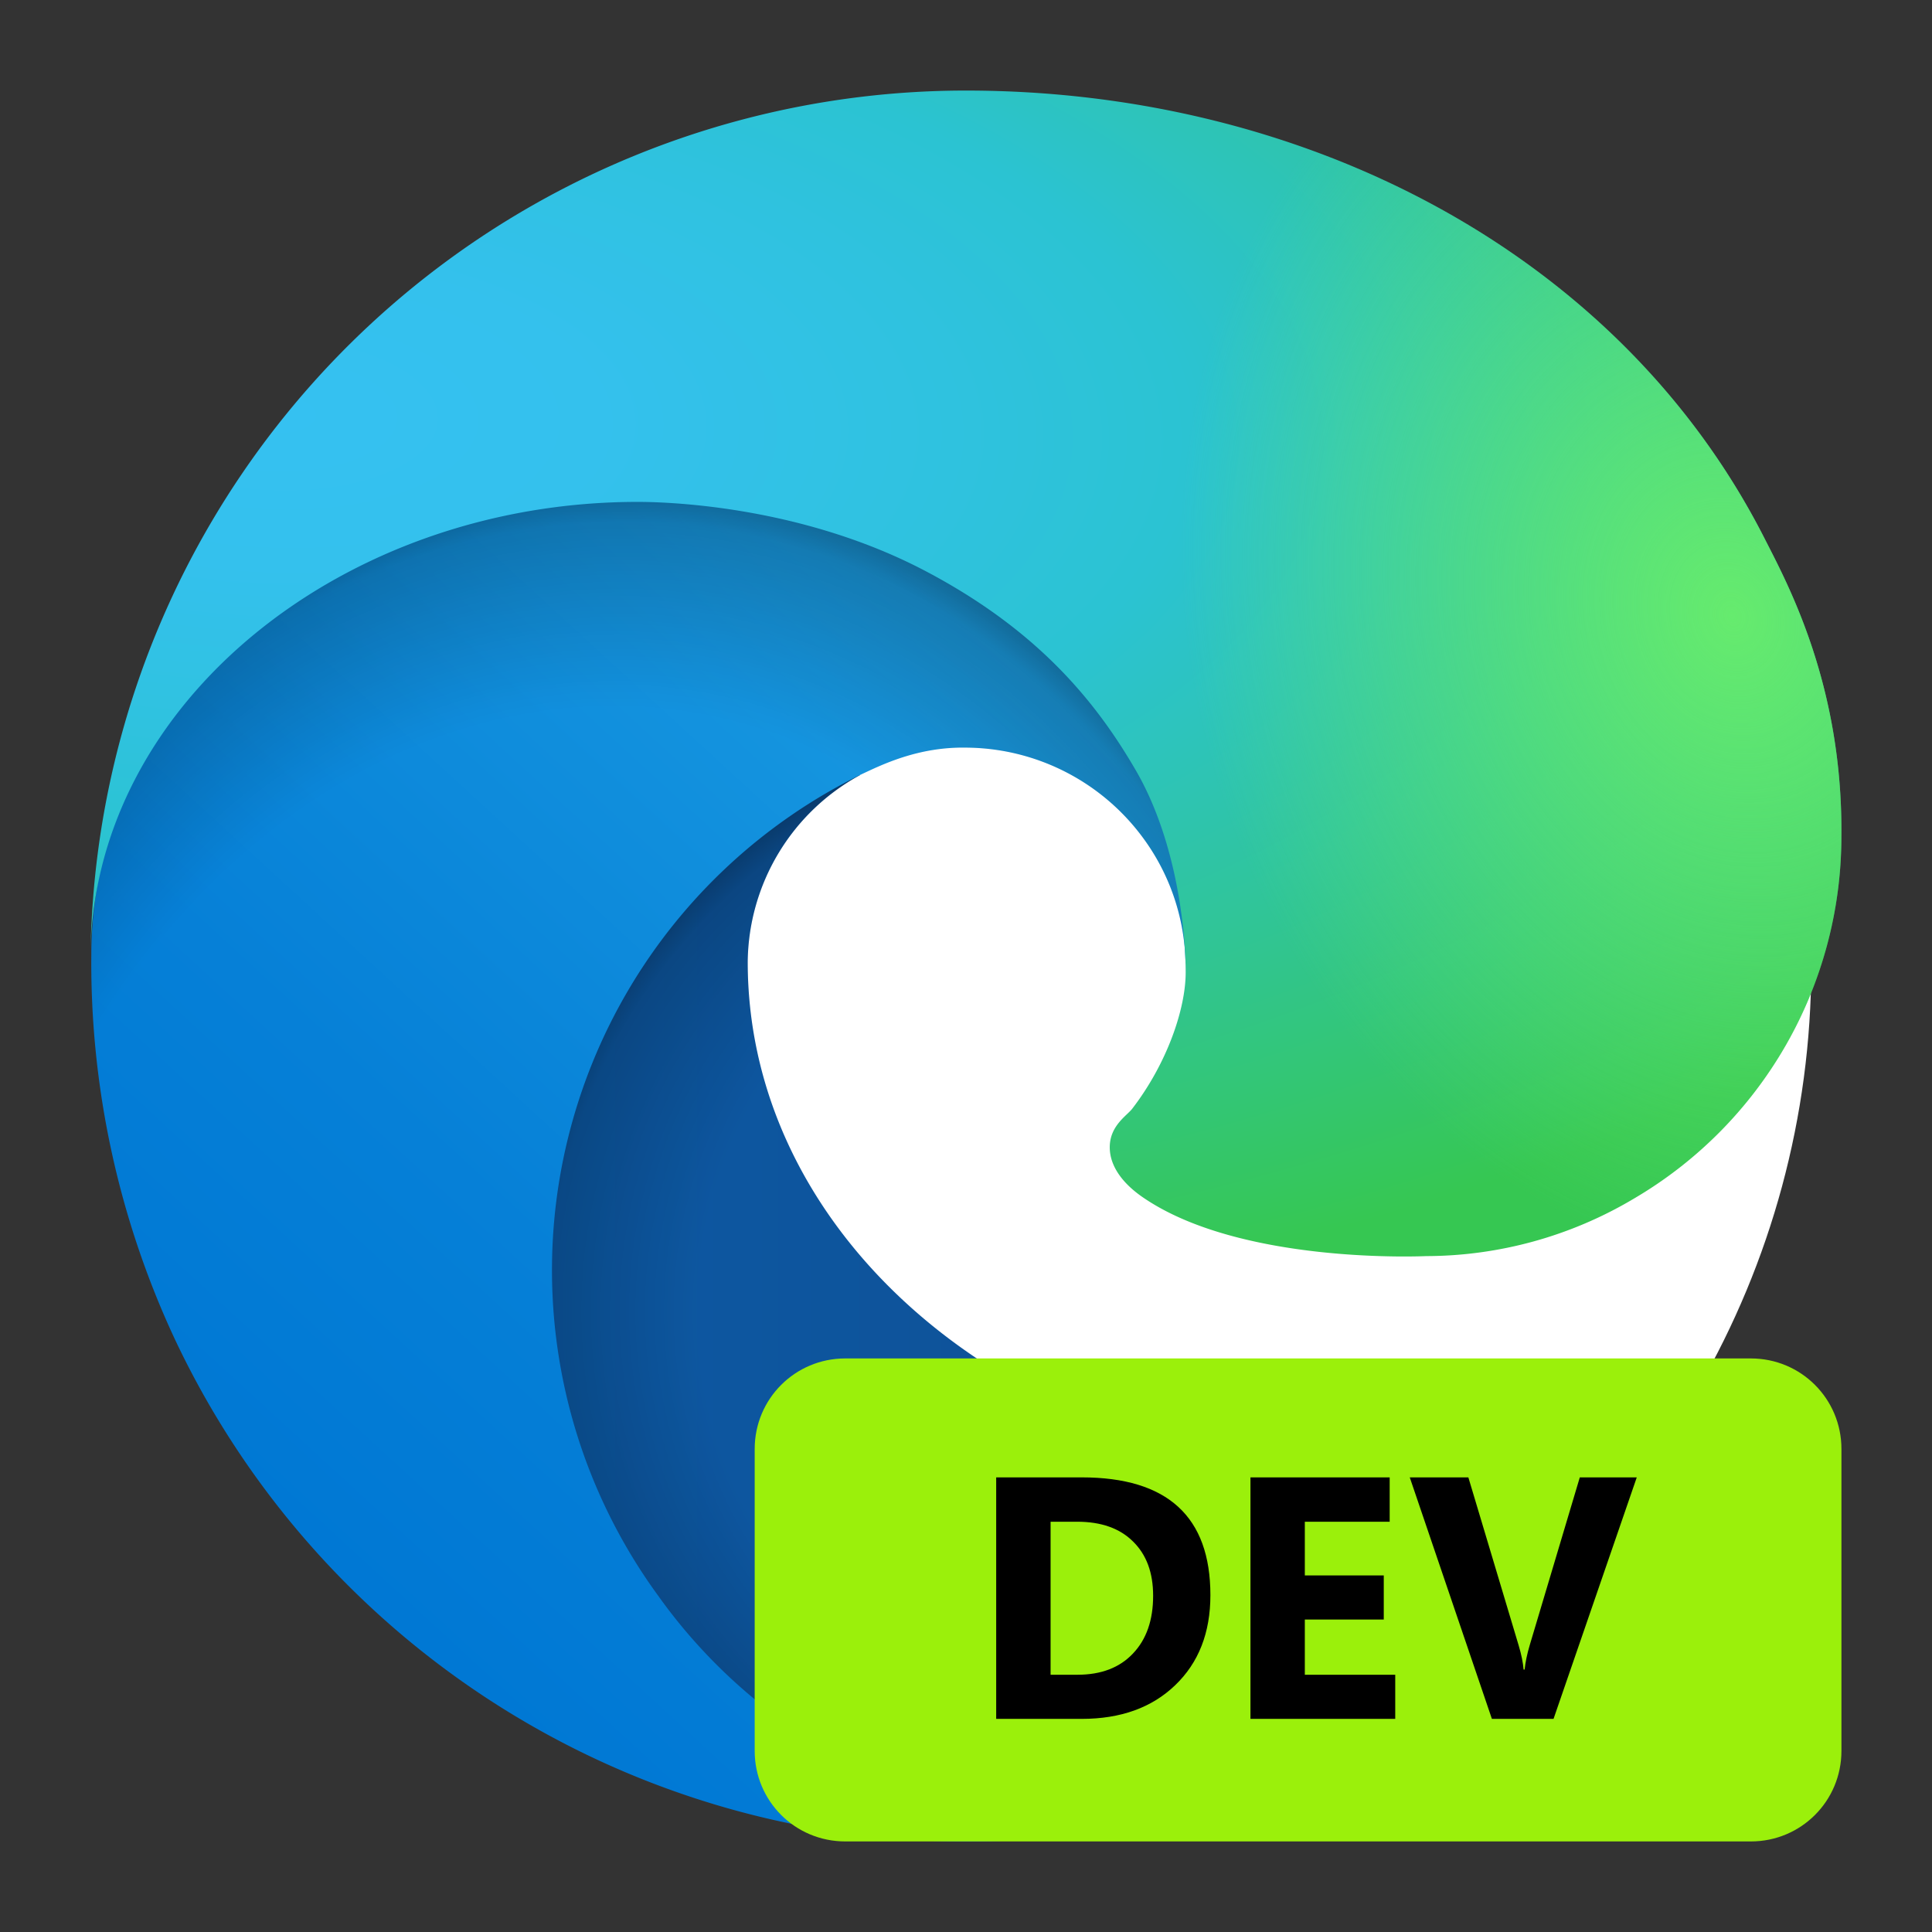 <?xml version="1.0" encoding="UTF-8" standalone="no"?>
<svg
   version="1.1"
   id="Layer_1"
   width="64"
   height="64"
   viewBox="0 0 64 64"
   sodipodi:docname="microsoft-edge-dev.svg"
   inkscape:version="1.1.1 (3bf5ae0d25, 2021-09-20, custom)"
   xmlns:inkscape="http://www.inkscape.org/namespaces/inkscape"
   xmlns:sodipodi="http://sodipodi.sourceforge.net/DTD/sodipodi-0.dtd"
   xmlns="http://www.w3.org/2000/svg"
   xmlns:svg="http://www.w3.org/2000/svg"
   xmlns:rdf="http://www.w3.org/1999/02/22-rdf-syntax-ns#"
   xmlns:cc="http://creativecommons.org/ns#"
   xmlns:dc="http://purl.org/dc/elements/1.1/">
  <rect x="0" y="0" width="64" height="64" fill="#333333" stroke="none"/>
  <sodipodi:namedview
     id="namedview65"
     pagecolor="#ffffff"
     bordercolor="#666666"
     borderopacity="1.0"
     inkscape:pageshadow="2"
     inkscape:pageopacity="0.0"
     inkscape:pagecheckerboard="0"
     showgrid="false"
     inkscape:zoom="4.3586504"
     inkscape:cx="-9.4065815"
     inkscape:cy="19.157306"
     inkscape:window-width="1512"
     inkscape:window-height="937"
     inkscape:window-x="45"
     inkscape:window-y="29"
     inkscape:window-maximized="0"
     inkscape:current-layer="Layer_1" />
  <defs
     id="defs48">
    <style
       id="style2">.cls-1{fill:url(#linear-gradient);}.cls-2{opacity:0.35;fill:url(#radial-gradient);}.cls-2,.cls-4{isolation:isolate;}.cls-3{fill:url(#linear-gradient-2);}.cls-4{opacity:0.41;fill:url(#radial-gradient-2);}.cls-5{fill:url(#radial-gradient-3);}.cls-6{fill:url(#radial-gradient-4);}</style>
    <linearGradient
       id="linear-gradient"
       x1="63.33"
       y1="84.03"
       x2="241.67"
       y2="84.03"
       gradientTransform="matrix(0.227,0,0,-0.227,1.956,62.147)"
       gradientUnits="userSpaceOnUse">
      <stop
         offset="0"
         stop-color="#0c59a4"
         id="stop4" />
      <stop
         offset="1"
         stop-color="#114a8b"
         id="stop6" />
    </linearGradient>
    <radialGradient
       id="radial-gradient"
       cx="161.83"
       cy="68.91"
       r="95.38"
       gradientTransform="matrix(0.227,0,0,-0.215,1.956,58.26)"
       gradientUnits="userSpaceOnUse">
      <stop
         offset="0.72"
         stop-opacity="0"
         id="stop9" />
      <stop
         offset="0.95"
         stop-opacity="0.53"
         id="stop11" />
      <stop
         offset="1"
         id="stop13" />
    </radialGradient>
    <linearGradient
       id="linear-gradient-2"
       x1="157.35"
       y1="161.39"
       x2="45.96"
       y2="40.06"
       gradientTransform="matrix(0.227,0,0,-0.227,1.956,62.147)"
       gradientUnits="userSpaceOnUse">
      <stop
         offset="0"
         stop-color="#1b9de2"
         id="stop16" />
      <stop
         offset="0.16"
         stop-color="#1595df"
         id="stop18" />
      <stop
         offset="0.67"
         stop-color="#0680d7"
         id="stop20" />
      <stop
         offset="1"
         stop-color="#0078d4"
         id="stop22" />
    </linearGradient>
    <radialGradient
       id="radial-gradient-2"
       cx="-340.29"
       cy="62.99"
       r="143.24"
       gradientTransform="matrix(0.034,-0.224,-0.181,-0.027,41.973,-26.524)"
       gradientUnits="userSpaceOnUse">
      <stop
         offset="0.76"
         stop-opacity="0"
         id="stop25" />
      <stop
         offset="0.95"
         stop-opacity="0.5"
         id="stop27" />
      <stop
         offset="1"
         id="stop29" />
    </radialGradient>
    <radialGradient
       id="radial-gradient-3"
       cx="113.37"
       cy="570.21"
       r="202.43"
       gradientTransform="matrix(-0.009,0.227,0.483,0.018,-265.267,-22.285)"
       gradientUnits="userSpaceOnUse">
      <stop
         offset="0"
         stop-color="#35c1f1"
         id="stop32" />
      <stop
         offset="0.11"
         stop-color="#34c1ed"
         id="stop34" />
      <stop
         offset="0.23"
         stop-color="#2fc2df"
         id="stop36" />
      <stop
         offset="0.31"
         stop-color="#2bc3d2"
         id="stop38" />
      <stop
         offset="0.67"
         stop-color="#36c752"
         id="stop40" />
    </radialGradient>
    <radialGradient
       id="radial-gradient-4"
       cx="376.52"
       cy="567.97"
       r="97.34"
       gradientTransform="matrix(0.063,0.217,0.177,-0.052,-66.861,-31.757)"
       gradientUnits="userSpaceOnUse">
      <stop
         offset="0"
         stop-color="#66eb6e"
         id="stop43" />
      <stop
         offset="1"
         stop-color="#66eb6e"
         stop-opacity="0"
         id="stop45" />
    </radialGradient>
  </defs>
  <title
     id="title50">Edge_Logo_265x265</title>
  <circle
     style="fill:#ffffff;stroke-width:2;stroke-linecap:round;stroke-linejoin:round;stroke-dasharray:24, 2"
     id="path921"
     cx="32"
     cy="32"
     r="28" />
  <path
     class="cls-1"
     d="m 55.349,46.167 a 21.234,21.234 0 0 1 -2.388,1.067 23.078,23.078 0 0 1 -8.133,1.464 c -10.72,0 -20.059,-7.374 -20.059,-16.837 a 7.132,7.132 0 0 1 3.722,-6.187 c -9.696,0.408 -12.188,10.512 -12.188,16.432 0,16.737 15.426,18.434 18.749,18.434 1.792,0 4.495,-0.521 6.117,-1.033 l 0.297,-0.1 A 29.075,29.075 0 0 0 56.554,47.444 0.906,0.906 0 0 0 55.349,46.167 Z"
     id="path52"
     style="fill:url(#linear-gradient);stroke-width:0.227" />
  <path
     class="cls-2"
     d="m 55.349,46.167 a 21.234,21.234 0 0 1 -2.388,1.067 23.078,23.078 0 0 1 -8.133,1.464 c -10.72,0 -20.059,-7.374 -20.059,-16.837 a 7.132,7.132 0 0 1 3.722,-6.187 c -9.696,0.408 -12.188,10.512 -12.188,16.432 0,16.737 15.426,18.434 18.749,18.434 1.792,0 4.495,-0.521 6.117,-1.033 l 0.297,-0.1 A 29.075,29.075 0 0 0 56.554,47.444 0.906,0.906 0 0 0 55.349,46.167 Z"
     id="path54"
     style="fill:url(#radial-gradient);stroke-width:0.227" />
  <path
     class="cls-3"
     d="m 26.953,57.693 a 17.943,17.943 0 0 1 -5.152,-4.835 18.287,18.287 0 0 1 6.69,-27.186 c 0.707,-0.333 1.914,-0.936 3.521,-0.906 a 7.329,7.329 0 0 1 5.82,2.945 7.222,7.222 0 0 1 1.441,4.227 c 0,-0.048 5.541,-18.033 -18.124,-18.033 -9.945,0 -18.124,9.438 -18.124,17.718 A 29.485,29.485 0 0 0 5.768,44.311 28.998,28.998 0 0 0 41.196,59.515 17.116,17.116 0 0 1 26.973,57.702 Z"
     id="path56"
     style="fill:url(#linear-gradient-2);stroke-width:0.227" />
  <path
     class="cls-4"
     d="m 26.953,57.693 a 17.943,17.943 0 0 1 -5.152,-4.835 18.287,18.287 0 0 1 6.69,-27.186 c 0.707,-0.333 1.914,-0.936 3.521,-0.906 a 7.329,7.329 0 0 1 5.82,2.945 7.222,7.222 0 0 1 1.441,4.227 c 0,-0.048 5.541,-18.033 -18.124,-18.033 -9.945,0 -18.124,9.438 -18.124,17.718 A 29.485,29.485 0 0 0 5.768,44.311 28.998,28.998 0 0 0 41.196,59.515 17.116,17.116 0 0 1 26.973,57.702 Z"
     id="path58"
     style="fill:url(#radial-gradient-2);stroke-width:0.227" />
  <path
     class="cls-5"
     d="m 37.51,36.724 c -0.184,0.238 -0.748,0.566 -0.748,1.282 0,0.591 0.385,1.16 1.069,1.638 3.258,2.265 9.399,1.966 9.415,1.966 a 13.493,13.493 0 0 0 6.858,-1.892 13.906,13.906 0 0 0 6.894,-11.98 c 0.059,-5.077 -1.812,-8.453 -2.569,-9.948 C 53.629,8.401 43.267,3 31.998,3 A 28.998,28.998 0 0 0 3,31.59 c 0.109,-8.278 8.337,-14.964 18.124,-14.964 0.793,0 5.315,0.077 9.515,2.281 3.702,1.944 5.641,4.291 6.989,6.617 1.4,2.417 1.649,5.471 1.649,6.688 0,1.217 -0.621,3.02 -1.767,4.511 z"
     id="path60"
     style="fill:url(#radial-gradient-3);stroke-width:0.227" />
  <path
     class="cls-6"
     d="m 37.51,36.724 c -0.184,0.238 -0.748,0.566 -0.748,1.282 0,0.591 0.385,1.16 1.069,1.638 3.258,2.265 9.399,1.966 9.415,1.966 a 13.493,13.493 0 0 0 6.858,-1.892 13.906,13.906 0 0 0 6.894,-11.98 c 0.059,-5.077 -1.812,-8.453 -2.569,-9.948 C 53.629,8.401 43.267,3 31.998,3 A 28.998,28.998 0 0 0 3,31.59 c 0.109,-8.278 8.337,-14.964 18.124,-14.964 0.793,0 5.315,0.077 9.515,2.281 3.702,1.944 5.641,4.291 6.989,6.617 1.4,2.417 1.649,5.471 1.649,6.688 0,1.217 -0.621,3.02 -1.767,4.511 z"
     id="path62"
     style="fill:url(#radial-gradient-4);stroke-width:0.227" />
  <path
     id="rect879"
     style="fill:#9bf00b;fill-opacity:1;stroke-width:2;stroke-linecap:round;stroke-linejoin:round;stroke-dasharray:24, 2"
     d="m 28,45 h 30 c 1.662,0 3,1.338 3,3 v 10 c 0,1.662 -1.338,3 -3,3 H 28 c -1.662,0 -3,-1.338 -3,-3 V 48 c 0,-1.662 1.338,-3 3,-3 z"
     sodipodi:nodetypes="sssssssss" />
  <path
     id="path889"
     style="fill:#000000;fill-opacity:1;stroke-width:0.059"
     d="m 33,48.94 v 8 h 2.834 c 1.29,-10e-7 2.322,-0.371 3.095,-1.115 0.777,-0.744 1.167,-1.738 1.167,-2.984 0,-2.599 -1.421,-3.901 -4.262,-3.901 z m 8.423,0 v 8 h 4.796 v -1.461 h -2.995 v -1.83 h 2.615 v -1.461 h -2.615 v -1.779 h 2.811 V 48.94 Z m 5.277,0 2.721,8 h 2.042 l 2.757,-8 h -1.887 l -1.655,5.545 c -0.089,0.297 -0.147,0.572 -0.173,0.821 h -0.034 c -0.019,-0.231 -0.073,-0.496 -0.163,-0.798 L 48.641,48.94 Z m -11.898,1.469 h 0.88 c 0.796,0 1.415,0.219 1.854,0.658 0.443,0.435 0.663,1.032 0.663,1.794 0,0.807 -0.222,1.447 -0.669,1.915 -0.443,0.469 -1.055,0.702 -1.835,0.702 h -0.893 z" />
</svg>
